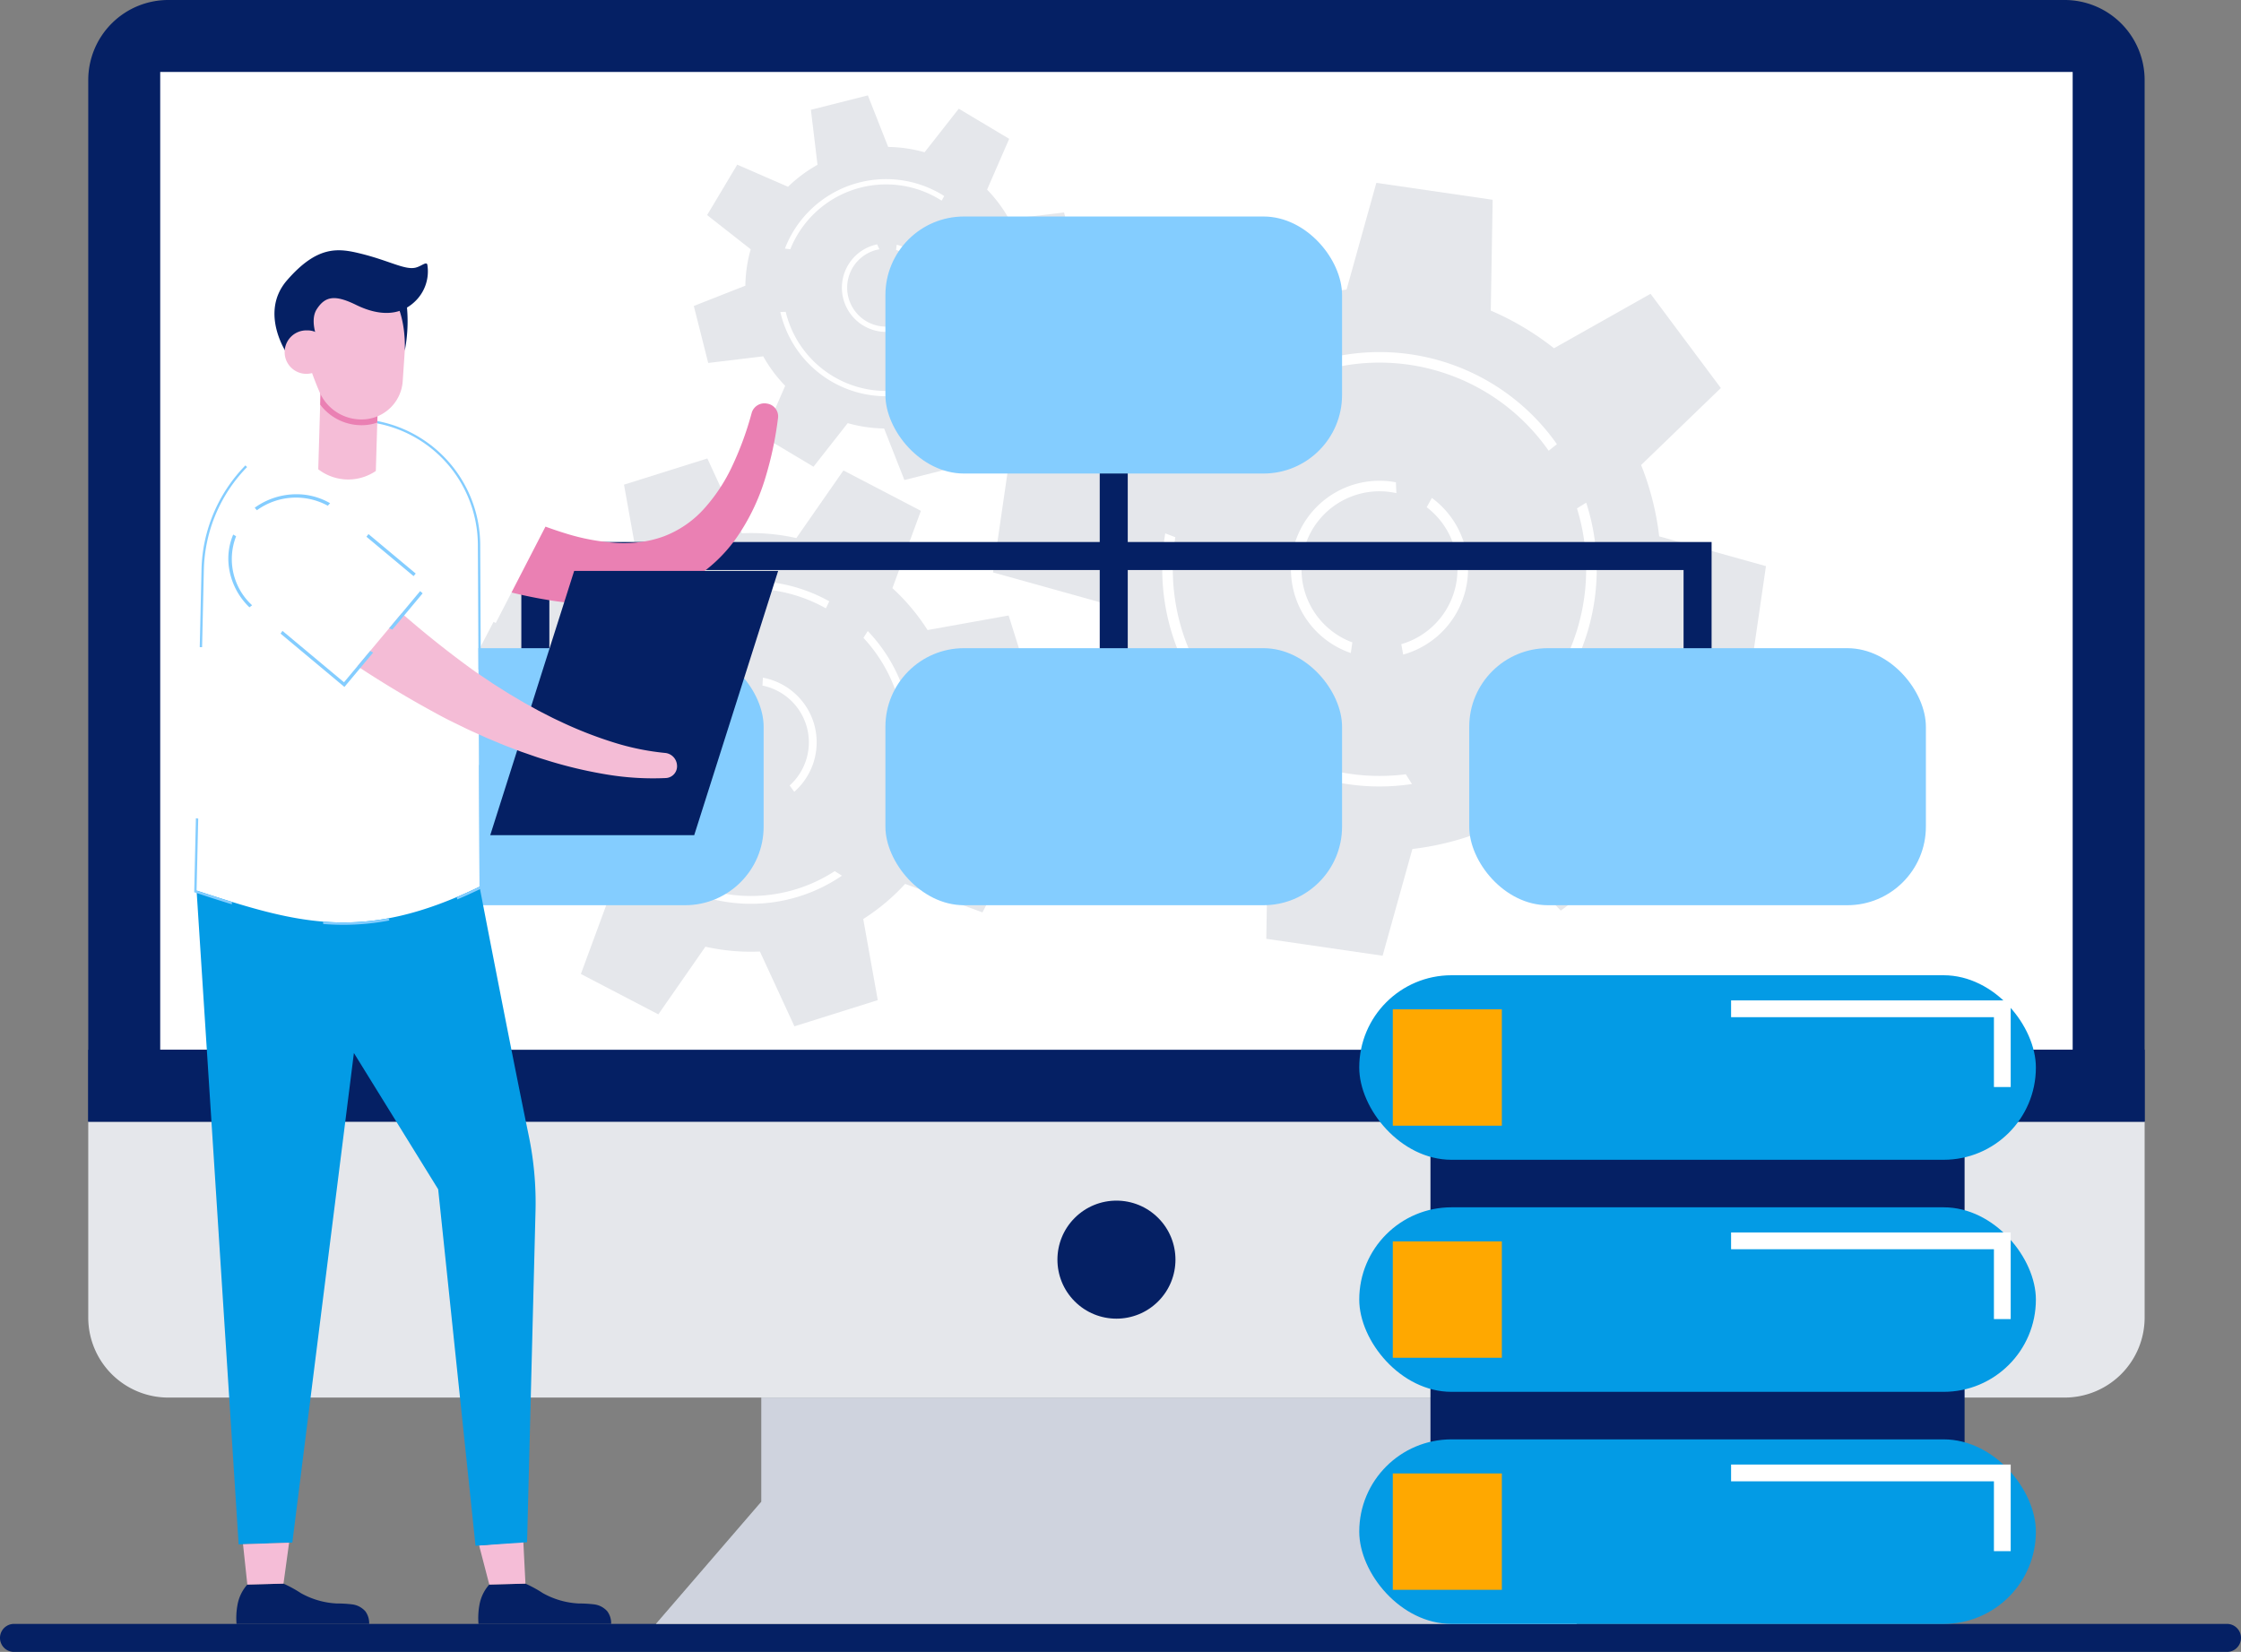 <svg xmlns="http://www.w3.org/2000/svg" width="342.212" height="252.264" viewBox="0 0 342.212 252.264">
  <rect x="0" y="0" width="342.212" height="252.264" fill="#808080" stroke="none"/>
  <g id="Grupo_106843" data-name="Grupo 106843" transform="translate(-626.356 -8146.694)">
    <g id="Grupo_98621" data-name="Grupo 98621" transform="translate(626.356 8394.681)">
      <path id="Trazado_213529" data-name="Trazado 213529" d="M2042.211,1510.369a2.14,2.14,0,0,1-2.139,2.139H1702.139a2.139,2.139,0,0,1,0-4.278h337.934A2.138,2.138,0,0,1,2042.211,1510.369Z" transform="translate(-1700 -1508.23)" fill="#052064"/>
    </g>
    <g id="Grupo_98641" data-name="Grupo 98641" transform="translate(639.833 8146.694)">
      <g id="Grupo_98637" data-name="Grupo 98637" transform="translate(0)">
        <g id="Grupo_98632" data-name="Grupo 98632">
          <path id="Trazado_213535" data-name="Trazado 213535" d="M2077.034,361V520.077H1763.015V361a12.225,12.225,0,0,1,12.224-12.224H2064.81A12.225,12.225,0,0,1,2077.034,361Z" transform="translate(-1763.015 -348.777)" fill="#052064"/>
        </g>
        <g id="Grupo_98633" data-name="Grupo 98633" transform="translate(20.143 20.143)">
          <rect id="Rectángulo_42603" data-name="Rectángulo 42603" width="273.731" height="151.157" fill="#fff"/>
        </g>
        <g id="Grupo_98634" data-name="Grupo 98634" transform="translate(10.988 10.988)">
          <path id="Trazado_213536" data-name="Trazado 213536" d="M1814.387,400.149V549.474h292.042V400.149Z" transform="translate(-1814.387 -400.149)" fill="#fff"/>
        </g>
        <g id="Grupo_98635" data-name="Grupo 98635" transform="translate(86.685 213.425)">
          <path id="Trazado_213537" data-name="Trazado 213537" d="M2308.956,1381.2l-16.093-18.662h0v-15.9H2184.4v15.9l-16.092,18.661Z" transform="translate(-2168.308 -1346.638)" fill="#e5e7eb"/>
        </g>
        <g id="Grupo_98636" data-name="Grupo 98636" transform="translate(86.685 213.425)" opacity="0.1">
          <path id="Trazado_213538" data-name="Trazado 213538" d="M2308.956,1381.2l-16.093-18.662h0v-15.9H2184.4v15.9l-16.092,18.661Z" transform="translate(-2168.308 -1346.638)" fill="#052064"/>
        </g>
      </g>
      <g id="Grupo_98638" data-name="Grupo 98638" transform="translate(0 171.3)">
        <path id="Trazado_213539" data-name="Trazado 213539" d="M2077.034,1149.685v29.9a12.223,12.223,0,0,1-12.224,12.224H1775.239a12.224,12.224,0,0,1-12.224-12.224v-29.9Z" transform="translate(-1763.015 -1149.685)" fill="#e5e7eb"/>
      </g>
      <g id="Grupo_98639" data-name="Grupo 98639" transform="translate(0 160.312)">
        <rect id="Rectángulo_42604" data-name="Rectángulo 42604" width="10.988" height="314.019" transform="translate(314.019 0) rotate(90)" fill="#052064"/>
      </g>
      <g id="Grupo_98640" data-name="Grupo 98640" transform="translate(144.265 179.617)">
        <circle id="Elipse_6313" data-name="Elipse 6313" cx="9.012" cy="9.012" r="9.012" transform="translate(0 12.745) rotate(-45)" fill="#052064"/>
      </g>
    </g>
    <g id="Grupo_98673" data-name="Grupo 98673" transform="translate(697.658 8161.26)">
      <g id="Grupo_98658" data-name="Grupo 98658" transform="translate(80.333 13.352)">
        <g id="Grupo_98653" data-name="Grupo 98653">
          <g id="Grupo_98652" data-name="Grupo 98652">
            <path id="Trazado_213545" data-name="Trazado 213545" d="M2527,537.841l-2.585,17.762-16.923-.288a42.721,42.721,0,0,1-5.752,9.654l8.313,14.745-14.387,10.732L2483.9,578.275a42.732,42.732,0,0,1-10.892,2.762l-4.548,16.3-17.762-2.585.288-16.923a42.737,42.737,0,0,1-9.654-5.752l-14.745,8.314-10.732-14.387,12.171-11.764a42.767,42.767,0,0,1-2.762-10.893l-16.3-4.548,2.584-17.762,16.923.288a42.73,42.73,0,0,1,5.752-9.654l-8.313-14.745L2440.3,486.2l11.764,12.171a42.747,42.747,0,0,1,10.893-2.762l4.547-16.3,17.762,2.585-.288,16.923a42.733,42.733,0,0,1,9.654,5.752l14.745-8.313,10.731,14.387L2507.935,522.4a42.747,42.747,0,0,1,2.762,10.893Z" transform="translate(-2408.964 -479.304)" fill="#e5e7eb"/>
          </g>
        </g>
        <g id="Grupo_98655" data-name="Grupo 98655" transform="translate(25.843 25.844)">
          <g id="Grupo_98654" data-name="Grupo 98654">
            <path id="Trazado_213546" data-name="Trazado 213546" d="M2595.794,638.089a32.942,32.942,0,0,0-1.26-14.953l-1.409.875v0a31.511,31.511,0,0,1-2.238,24.013l1.489.636A33.027,33.027,0,0,0,2595.794,638.089Zm-5.73-23.884a33.131,33.131,0,0,0-51.127-3.74l1.453.81a31.523,31.523,0,0,1,48.412,3.934Zm-22.134,51.9-.941-1.491a31.574,31.574,0,0,1-35.255-35.85c.017-.118.035-.236.055-.353l-1.535-.585q-.061.352-.112.706a33.172,33.172,0,0,0,37.789,37.573Z" transform="translate(-2529.792 -600.137)" fill="#fff"/>
          </g>
        </g>
        <g id="Grupo_98657" data-name="Grupo 98657" transform="translate(45.499 45.497)">
          <g id="Grupo_98656" data-name="Grupo 98656">
            <path id="Trazado_213547" data-name="Trazado 213547" d="M2637.794,693.919l-.075-1.658c-.183-.036-.371-.067-.559-.094a13.519,13.519,0,0,0-6.326,26.168l.236-1.625a11.909,11.909,0,0,1,5.858-22.95C2637.221,693.8,2637.51,693.855,2637.794,693.919Zm10.8,13.575a13.536,13.536,0,0,0-5.381-12.845l-.792,1.42a11.906,11.906,0,0,1-3.876,20.912l.286,1.591A13.536,13.536,0,0,0,2648.59,707.493Z" transform="translate(-2621.694 -692.025)" fill="#fff"/>
          </g>
        </g>
      </g>
      <g id="Grupo_98665" data-name="Grupo 98665" transform="translate(0 55.441)">
        <g id="Grupo_98660" data-name="Grupo 98660">
          <g id="Grupo_98659" data-name="Grupo 98659">
            <path id="Trazado_213548" data-name="Trazado 213548" d="M2116.091,700.08l4,12.726-11.423,5.272a31.768,31.768,0,0,1-.734,8.321l10.327,7.188-6.168,11.83-11.806-4.35a31.769,31.769,0,0,1-6.4,5.366l2.219,12.384-12.727,4-5.271-11.423a31.768,31.768,0,0,1-8.321-.734L2062.6,760.99l-11.83-6.167,4.35-11.806a31.767,31.767,0,0,1-5.366-6.4l-12.383,2.219-4-12.727,11.423-5.271a31.766,31.766,0,0,1,.734-8.32l-10.327-7.188,6.167-11.831,11.807,4.35a31.774,31.774,0,0,1,6.4-5.366l-2.219-12.384,12.727-4,5.271,11.423a31.773,31.773,0,0,1,8.321.734l7.188-10.327,11.831,6.168-4.351,11.806a31.779,31.779,0,0,1,5.366,6.4Z" transform="translate(-2033.369 -676.094)" fill="#e5e7eb"/>
          </g>
        </g>
        <g id="Grupo_98662" data-name="Grupo 98662" transform="translate(19.69 18.704)">
          <g id="Grupo_98661" data-name="Grupo 98661">
            <path id="Trazado_213549" data-name="Trazado 213549" d="M2172.625,780.8a24.485,24.485,0,0,0-5.672-9.6l-.661,1.041v0a23.422,23.422,0,0,1,6.255,16.8l1.2-.055A24.557,24.557,0,0,0,2172.625,780.8Zm-11.548-14.141a24.627,24.627,0,0,0-35.439,14l1.235.073a23.431,23.431,0,0,1,33.683-13Zm1.939,41.9-1.112-.694a23.469,23.469,0,0,1-35.18-12.62c-.026-.084-.053-.169-.077-.254l-1.217.1q.073.255.153.509a24.658,24.658,0,0,0,37.433,12.955Z" transform="translate(-2125.431 -763.545)" fill="#fff"/>
          </g>
        </g>
        <g id="Grupo_98664" data-name="Grupo 98664" transform="translate(33.315 33.485)">
          <g id="Grupo_98663" data-name="Grupo 98663">
            <path id="Trazado_213550" data-name="Trazado 213550" d="M2197.154,833.914l-.585-1.086c-.134.035-.27.075-.4.117a10.049,10.049,0,0,0,4.213,19.563l-.366-1.165a8.852,8.852,0,0,1-3.488-17.257C2196.733,834.021,2196.943,833.963,2197.154,833.914Zm11.611,5.6a10.06,10.06,0,0,0-7.75-6.863l-.072,1.207a8.849,8.849,0,0,1,4.157,15.252l.7.973A10.059,10.059,0,0,0,2208.765,839.517Z" transform="translate(-2189.132 -832.654)" fill="#fff"/>
          </g>
        </g>
      </g>
      <g id="Grupo_98672" data-name="Grupo 98672" transform="translate(34.647)">
        <g id="Grupo_98667" data-name="Grupo 98667">
          <g id="Grupo_98666" data-name="Grupo 98666">
            <path id="Trazado_213551" data-name="Trazado 213551" d="M2251.9,434.76l2.2,8.7-7.872,3.1a21.36,21.36,0,0,1-.815,5.557l6.653,5.224-4.6,7.7-7.757-3.377a21.363,21.363,0,0,1-4.5,3.354l1.01,8.4-8.7,2.2-3.1-7.872a21.356,21.356,0,0,1-5.557-.815l-5.224,6.654-7.7-4.6,3.378-7.756a21.375,21.375,0,0,1-3.355-4.5l-8.4,1.01-2.2-8.7,7.872-3.1a21.338,21.338,0,0,1,.815-5.557l-6.654-5.224,4.6-7.7,7.757,3.377a21.354,21.354,0,0,1,4.5-3.354l-1.01-8.4,8.7-2.2,3.1,7.872a21.355,21.355,0,0,1,5.557.815l5.224-6.654,7.7,4.6-3.377,7.756a21.37,21.37,0,0,1,3.354,4.5Z" transform="translate(-2195.362 -416.879)" fill="#e5e7eb"/>
          </g>
        </g>
        <g id="Grupo_98669" data-name="Grupo 98669" transform="translate(13.208 12.785)">
          <g id="Grupo_98668" data-name="Grupo 98668">
            <path id="Trazado_213552" data-name="Trazado 213552" d="M2289.345,489.176a16.46,16.46,0,0,0-3.436-6.666l-.484.673v0a15.747,15.747,0,0,1,3.548,11.519l.809.01A16.513,16.513,0,0,0,2289.345,489.176Zm-7.2-9.939a16.558,16.558,0,0,0-24.33,8.028l.826.1a15.753,15.753,0,0,1,23.112-7.42Zm-.32,28.2-.719-.509a15.78,15.78,0,0,1-23.125-9.832c-.014-.058-.029-.115-.042-.174l-.821.023q.039.174.083.348a16.579,16.579,0,0,0,24.625,10.144Z" transform="translate(-2257.114 -476.653)" fill="#fff"/>
          </g>
        </g>
        <g id="Grupo_98671" data-name="Grupo 98671" transform="translate(22.608 22.75)">
          <g id="Grupo_98670" data-name="Grupo 98670">
            <path id="Trazado_213553" data-name="Trazado 213553" d="M2306.8,524l-.35-.751c-.092.018-.184.04-.276.063a6.756,6.756,0,0,0,2.07,13.294l-.2-.8a5.952,5.952,0,0,1-1.674-11.719C2306.509,524.054,2306.652,524.023,2306.8,524Zm7.577,4.21a6.764,6.764,0,0,0-4.937-4.907l-.095.807a5.95,5.95,0,0,1,2.2,10.4l.435.68A6.765,6.765,0,0,0,2314.373,528.208Z" transform="translate(-2301.066 -523.247)" fill="#fff"/>
          </g>
        </g>
      </g>
    </g>
    <g id="Grupo_99159" data-name="Grupo 99159" transform="translate(794.291 8199.383)">
      <rect id="Rectángulo_42795" data-name="Rectángulo 42795" width="4.278" height="65.923" transform="translate(0 0)" fill="#052064"/>
    </g>
    <g id="Grupo_99160" data-name="Grupo 99160" transform="translate(705.962 8229.467)">
      <path id="Trazado_213585" data-name="Trazado 213585" d="M2253.957,771.616h-4.278V740.055h-173.2v31.562H2072.2V735.777h181.76Z" transform="translate(-2072.196 -735.777)" fill="#052064"/>
    </g>
    <g id="Grupo_99165" data-name="Grupo 99165" transform="translate(673.234 8179.756)">
      <g id="Grupo_99161" data-name="Grupo 99161" transform="translate(88.329 0)">
        <rect id="Rectángulo_42796" data-name="Rectángulo 42796" width="69.733" height="39.252" rx="12" fill="#84cdff"/>
      </g>
      <g id="Grupo_99162" data-name="Grupo 99162" transform="translate(88.329 65.923)">
        <rect id="Rectángulo_42797" data-name="Rectángulo 42797" width="69.733" height="39.252" rx="12" fill="#84cdff"/>
      </g>
      <g id="Grupo_99163" data-name="Grupo 99163" transform="translate(177.482 65.923)">
        <rect id="Rectángulo_42798" data-name="Rectángulo 42798" width="69.733" height="39.252" rx="12" fill="#84cdff"/>
      </g>
      <g id="Grupo_99164" data-name="Grupo 99164" transform="translate(0 65.923)">
        <rect id="Rectángulo_42799" data-name="Rectángulo 42799" width="69.733" height="39.252" rx="12" fill="#84cdff"/>
      </g>
    </g>
    <g id="Grupo_99183" data-name="Grupo 99183" transform="translate(833.92 8295.625)">
      <g id="Grupo_99166" data-name="Grupo 99166" transform="translate(10.888 20.067)">
        <rect id="Rectángulo_42800" data-name="Rectángulo 42800" width="81.55" height="67.879" fill="#052064"/>
      </g>
      <g id="Grupo_99167" data-name="Grupo 99167" transform="translate(10.888 22.976)">
        <rect id="Rectángulo_42801" data-name="Rectángulo 42801" width="17.292" height="58.355" fill="#052064"/>
      </g>
      <g id="Grupo_99172" data-name="Grupo 99172">
        <g id="Grupo_99168" data-name="Grupo 99168">
          <rect id="Rectángulo_42802" data-name="Rectángulo 42802" width="103.326" height="28.18" rx="14.09" fill="#039be5"/>
        </g>
        <g id="Grupo_99170" data-name="Grupo 99170" transform="translate(56.781 3.841)">
          <g id="Grupo_99169" data-name="Grupo 99169">
            <path id="Trazado_213586" data-name="Trazado 213586" d="M2978.642,1076.284h-2.562v-10.667h-40.138v-2.562h42.7Z" transform="translate(-2935.942 -1063.055)" fill="#fff"/>
          </g>
        </g>
        <g id="Grupo_99171" data-name="Grupo 99171" transform="translate(5.123 5.204)">
          <rect id="Rectángulo_42803" data-name="Rectángulo 42803" width="16.653" height="17.772" fill="#ffa800"/>
        </g>
      </g>
      <g id="Grupo_99177" data-name="Grupo 99177" transform="translate(0 35.438)">
        <g id="Grupo_99173" data-name="Grupo 99173">
          <rect id="Rectángulo_42804" data-name="Rectángulo 42804" width="103.326" height="28.18" rx="14.09" fill="#039be5"/>
        </g>
        <g id="Grupo_99175" data-name="Grupo 99175" transform="translate(56.781 3.841)">
          <g id="Grupo_99174" data-name="Grupo 99174">
            <path id="Trazado_213587" data-name="Trazado 213587" d="M2978.642,1241.974h-2.562v-10.667h-40.138v-2.562h42.7Z" transform="translate(-2935.942 -1228.745)" fill="#fff"/>
          </g>
        </g>
        <g id="Grupo_99176" data-name="Grupo 99176" transform="translate(5.123 5.204)">
          <rect id="Rectángulo_42805" data-name="Rectángulo 42805" width="16.653" height="17.772" fill="#ffa800"/>
        </g>
      </g>
      <g id="Grupo_99182" data-name="Grupo 99182" transform="translate(0 70.876)">
        <g id="Grupo_99178" data-name="Grupo 99178">
          <rect id="Rectángulo_42806" data-name="Rectángulo 42806" width="103.326" height="28.18" rx="14.09" fill="#039be5"/>
        </g>
        <g id="Grupo_99180" data-name="Grupo 99180" transform="translate(56.781 3.841)">
          <g id="Grupo_99179" data-name="Grupo 99179">
            <path id="Trazado_213588" data-name="Trazado 213588" d="M2978.642,1407.664h-2.562V1397h-40.138v-2.562h42.7Z" transform="translate(-2935.942 -1394.434)" fill="#fff"/>
          </g>
        </g>
        <g id="Grupo_99181" data-name="Grupo 99181" transform="translate(5.123 5.204)">
          <rect id="Rectángulo_42807" data-name="Rectángulo 42807" width="16.653" height="17.772" fill="#ffa800"/>
        </g>
      </g>
    </g>
    <g id="Grupo_99211" data-name="Grupo 99211" transform="translate(656.008 8184.913)">
      <g id="Grupo_99184" data-name="Grupo 99184" transform="translate(43.385 203.619)">
        <path id="Trazado_213589" data-name="Trazado 213589" d="M2041.511,1485.629h20.26a3.116,3.116,0,0,0-.57-1.9,3.207,3.207,0,0,0-2.031-1.081,19.481,19.481,0,0,0-2.352-.136,12.452,12.452,0,0,1-5.5-1.593,18.607,18.607,0,0,0-2.64-1.44l-5.522.145a6.329,6.329,0,0,0-1.476,2.977A11.149,11.149,0,0,0,2041.511,1485.629Z" transform="translate(-2041.481 -1479.481)" fill="#052064"/>
      </g>
      <g id="Grupo_99185" data-name="Grupo 99185" transform="translate(43.514 197.203)">
        <path id="Trazado_213590" data-name="Trazado 213590" d="M2042.085,1450.074l1.551,5.97,5.522-.144-.324-6.416Z" transform="translate(-2042.085 -1449.484)" fill="#f5bdd7"/>
      </g>
      <g id="Grupo_99186" data-name="Grupo 99186" transform="translate(0.364 90.79)">
        <path id="Trazado_213591" data-name="Trazado 213591" d="M1892.1,1007.889a50.351,50.351,0,0,0-1.024-11.473c-2.688-13.007-7.521-38.059-7.521-38.063-.749-5.4-5.236-6.978-10.634-6.229-3.138.435-32.6,6.535-32.577,6.813l6.423,99.847,8.2-.281,9.4-74.756,12.862,20.8.009.03,5.7,54.416,7.873-.539Z" transform="translate(-1840.34 -951.949)" fill="#039be5"/>
      </g>
      <g id="Grupo_99187" data-name="Grupo 99187" transform="translate(6.436 203.619)">
        <path id="Trazado_213592" data-name="Trazado 213592" d="M1868.76,1485.628h20.26a3.121,3.121,0,0,0-.569-1.9,3.208,3.208,0,0,0-2.031-1.081,19.464,19.464,0,0,0-2.351-.136,12.449,12.449,0,0,1-5.5-1.592,18.651,18.651,0,0,0-2.64-1.44l-5.522.145a6.323,6.323,0,0,0-1.475,2.977A11.145,11.145,0,0,0,1868.76,1485.628Z" transform="translate(-1868.73 -1479.48)" fill="#052064"/>
      </g>
      <g id="Grupo_99188" data-name="Grupo 99188" transform="translate(7.457 197.359)">
        <path id="Trazado_213593" data-name="Trazado 213593" d="M1873.5,1450.454l.66,6.163,5.522-.145.857-6.259Z" transform="translate(-1873.5 -1450.213)" fill="#f5bdd7"/>
      </g>
      <g id="Grupo_99192" data-name="Grupo 99192" transform="translate(23.544 23.385)">
        <g id="Grupo_99190" data-name="Grupo 99190" transform="translate(0.336)">
          <g id="Grupo_99189" data-name="Grupo 99189">
            <path id="Trazado_213594" data-name="Trazado 213594" d="M2013.888,636.833a2.024,2.024,0,0,0-2.335,1.372,49.04,49.04,0,0,1-2.936,8.062,26.372,26.372,0,0,1-4.446,6.726,15.824,15.824,0,0,1-6.032,4.105,16.548,16.548,0,0,1-3.473.862,20.374,20.374,0,0,1-3.685.145,32.658,32.658,0,0,1-7.659-1.388,58.3,58.3,0,0,1-7.664-2.927c-2.53-1.161-5.03-2.466-7.495-3.881s-4.9-2.919-7.3-4.5a6.312,6.312,0,0,0-5.1-.658,7.563,7.563,0,0,0-4.4,3.377h0a7.151,7.151,0,0,0-.858,5.5,6.534,6.534,0,0,0,3.426,4.24c2.828,1.335,5.706,2.6,8.647,3.766s5.945,2.235,9.032,3.15a69.036,69.036,0,0,0,9.553,2.152,42.139,42.139,0,0,0,10.177.336,29.063,29.063,0,0,0,5.214-.984,24.759,24.759,0,0,0,5-2.062,23.182,23.182,0,0,0,7.807-7.1,32.41,32.41,0,0,0,4.253-8.914,53.745,53.745,0,0,0,1.949-9.2A1.969,1.969,0,0,0,2013.888,636.833Z" transform="translate(-1950.285 -636.802)" fill="#ea80b3"/>
          </g>
        </g>
        <g id="Grupo_99191" data-name="Grupo 99191" transform="translate(0 5.577)">
          <path id="Trazado_213595" data-name="Trazado 213595" d="M1971.223,690.837l-16.68-8.6c-5.045-2.6-7.351-8.524-4.749-13.569h0a10.761,10.761,0,0,1,14.171-4.7l16.68,8.6Z" transform="translate(-1948.715 -662.877)" fill="#fff"/>
        </g>
      </g>
      <g id="Grupo_99193" data-name="Grupo 99193" transform="translate(0.364 26.092)">
        <path id="Trazado_213596" data-name="Trazado 213596" d="M1862.649,649.534h0a18.969,18.969,0,0,1,20.648,18.815l.253,52.21c-17.67,8.566-27.644,5.7-43.21.584l1.114-49.054A23.262,23.262,0,0,1,1862.649,649.534Z" transform="translate(-1840.34 -649.458)" fill="#fff"/>
      </g>
      <g id="Grupo_99194" data-name="Grupo 99194" transform="translate(0 25.734)">
        <path id="Trazado_213597" data-name="Trazado 213597" d="M1882.317,667.031a19.352,19.352,0,0,0-19.3-19.249c-.576,0-1.162.025-1.74.077-.284.025-.564.056-.844.092q-.035.183-.075.372c.314-.043.632-.077.952-.106q.862-.076,1.708-.075a18.97,18.97,0,0,1,18.94,18.89l.092,19.06h.359Zm-24,57.54.025.361c1.029.085,2.06.128,3.1.128a37.806,37.806,0,0,0,7-.663l-.122-.339A37.244,37.244,0,0,1,1858.317,724.572Zm-18.561-53.807-.269,11.9h.359l.27-11.89a23.2,23.2,0,0,1,6.6-15.62c-.088-.086-.175-.169-.257-.253A23.574,23.574,0,0,0,1839.755,670.765Zm-.5,38.072-.357-.05-.257,11.3.252.083c1.922.632,3.746,1.225,5.5,1.76,0-.124,0-.246.006-.37-1.731-.533-3.522-1.115-5.393-1.731Zm43.228-8.194h-.357l.09,18.6q-1.794.87-3.488,1.584l.088.354q1.743-.736,3.556-1.615l.2-.1Z" transform="translate(-1838.637 -647.782)" fill="#84cdff"/>
      </g>
      <g id="Grupo_99198" data-name="Grupo 99198" transform="translate(16.614 4.078)">
        <g id="Grupo_99195" data-name="Grupo 99195" transform="translate(2.333 15.873)">
          <path id="Trazado_213598" data-name="Trazado 213598" d="M1936.418,621.007l-.4,13.492a7.485,7.485,0,0,1-8.792-.261l.4-13.492Z" transform="translate(-1927.226 -620.746)" fill="#f5bdd7"/>
        </g>
        <g id="Grupo_99196" data-name="Grupo 99196" transform="translate(2.627 15.873)">
          <path id="Trazado_213599" data-name="Trazado 213599" d="M1937.5,621.007l-.182,6.1a7.118,7.118,0,0,1-1.982.393q-.333.017-.665.007a7.91,7.91,0,0,1-6.071-3.143l.108-3.621Z" transform="translate(-1928.598 -620.746)" fill="#ea80b3"/>
        </g>
        <g id="Grupo_99197" data-name="Grupo 99197">
          <path id="Trazado_213600" data-name="Trazado 213600" d="M1932.083,554.533l-.536,7.91a6.267,6.267,0,0,1-5.916,5.834h0a6.97,6.97,0,0,1-6.747-4.083,53.237,53.237,0,0,1-2.127-5.868,9.539,9.539,0,0,1,2.315-9.614,7.684,7.684,0,0,1,13.011,5.821Z" transform="translate(-1916.316 -546.532)" fill="#f5bdd7"/>
        </g>
      </g>
      <g id="Grupo_99201" data-name="Grupo 99201" transform="translate(12.26)">
        <g id="Grupo_99199" data-name="Grupo 99199" transform="translate(18.52 6.616)">
          <path id="Trazado_213601" data-name="Trazado 213601" d="M1982.547,559.63s1.539,2.621,1.381,7.479a23.826,23.826,0,0,0,.054-8.71Z" transform="translate(-1982.547 -558.399)" fill="#052064"/>
        </g>
        <g id="Grupo_99200" data-name="Grupo 99200">
          <path id="Trazado_213602" data-name="Trazado 213602" d="M1897.919,543.332s-4.39-6.287-.039-11.29c4.69-5.392,7.87-4.9,11.3-4.052,4.333,1.074,6.686,2.52,8.325,2.128.876-.209,1.637-.973,1.792-.474a6.341,6.341,0,0,1-1.98,5.729c-2.433,2.269-5.68,2.011-8.9.432s-4.715-1.338-6,.657c-1.365,2.116.654,5.866.654,5.866l-.969.378S1898.348,540.632,1897.919,543.332Z" transform="translate(-1895.956 -527.465)" fill="#052064"/>
        </g>
      </g>
      <g id="Grupo_99202" data-name="Grupo 99202" transform="translate(13.848 12.233)">
        <path id="Trazado_213603" data-name="Trazado 213603" d="M1909.97,587.691a3.318,3.318,0,1,1-3.207-3.029A3.13,3.13,0,0,1,1909.97,587.691Z" transform="translate(-1903.381 -584.66)" fill="#f5bdd7"/>
      </g>
      <g id="Grupo_99210" data-name="Grupo 99210" transform="translate(5.217 37.257)">
        <g id="Grupo_99203" data-name="Grupo 99203" transform="translate(39.994 11.714)">
          <path id="Trazado_213604" data-name="Trazado 213604" d="M2050.02,796.772h31.148l12.813-40.348h-31.148Z" transform="translate(-2050.02 -756.424)" fill="#052064"/>
        </g>
        <g id="Grupo_99209" data-name="Grupo 99209">
          <g id="Grupo_99206" data-name="Grupo 99206" transform="translate(0.885 2.106)">
            <g id="Grupo_99205" data-name="Grupo 99205">
              <g id="Grupo_99204" data-name="Grupo 99204">
                <path id="Trazado_213605" data-name="Trazado 213605" d="M1934.791,750.746a1.8,1.8,0,0,1-1.725,1.994,42.827,42.827,0,0,1-9.086-.557,67.839,67.839,0,0,1-8.765-2.065c-.712-.228-1.437-.434-2.142-.683l-2.122-.738-2.1-.8c-.7-.263-1.382-.567-2.076-.85l-1.036-.432-1.021-.46c-.679-.31-1.365-.612-2.04-.931-1.335-.661-2.7-1.293-4.005-2a162.205,162.205,0,0,1-29.367-20.2,6.562,6.562,0,0,1-.938-1.011,6.162,6.162,0,0,1-.662-1.161,6.491,6.491,0,0,1-.543-2.544,6.6,6.6,0,0,1,2.034-4.8h0a7.017,7.017,0,0,1,4.828-2,6.288,6.288,0,0,1,2.463.474,6.14,6.14,0,0,1,1.107.605,5.819,5.819,0,0,1,.991.835,151.439,151.439,0,0,0,24.56,22.465c1.118.826,2.277,1.571,3.424,2.354.579.378,1.167.74,1.751,1.112l.879.554.892.526c.6.346,1.186.716,1.792,1.043l1.816,1,1.843.942c.614.319,1.243.594,1.865.894a62.228,62.228,0,0,0,7.691,2.982,38.6,38.6,0,0,0,7.968,1.621,2.01,2.01,0,0,1,1.724,1.834Z" transform="translate(-1867.165 -711.505)" fill="#f4bcd6"/>
              </g>
            </g>
          </g>
          <g id="Grupo_99207" data-name="Grupo 99207" transform="translate(0.508 0.509)">
            <path id="Trazado_213606" data-name="Trazado 213606" d="M1882.559,732.241l-13.487-11.268c-4.079-3.408-4.976-9.292-1.568-13.371h0a10.077,10.077,0,0,1,13.911-1.4l13.487,11.268Z" transform="translate(-1865.405 -704.036)" fill="#fff"/>
          </g>
          <g id="Grupo_99208" data-name="Grupo 99208">
            <path id="Trazado_213607" data-name="Trazado 213607" d="M1884.117,708.149l7.2,6.012.328-.392-7.215-6.028Zm-21.008,4.585a10.461,10.461,0,0,0,3.143,6.193l.407-.313a9.584,9.584,0,0,1-2.444-10.54l-.443-.26A9.43,9.43,0,0,0,1863.109,712.734Zm10.311-11.076a10.891,10.891,0,0,0-6.364,2.06l.333.384a10.171,10.171,0,0,1,10.827-.692l.353-.382A10.2,10.2,0,0,0,1873.42,701.658Zm-2.124,20.866-.295.417,9.754,8.146,4.385-5.247-.45-.252-4,4.784Zm21.021-6.068-4.738,5.674.5.191,4.621-5.529C1892.577,716.684,1892.449,716.57,1892.317,716.455Z" transform="translate(-1863.029 -701.658)" fill="#84cdff"/>
          </g>
        </g>
      </g>
    </g>
  </g>
</svg>
